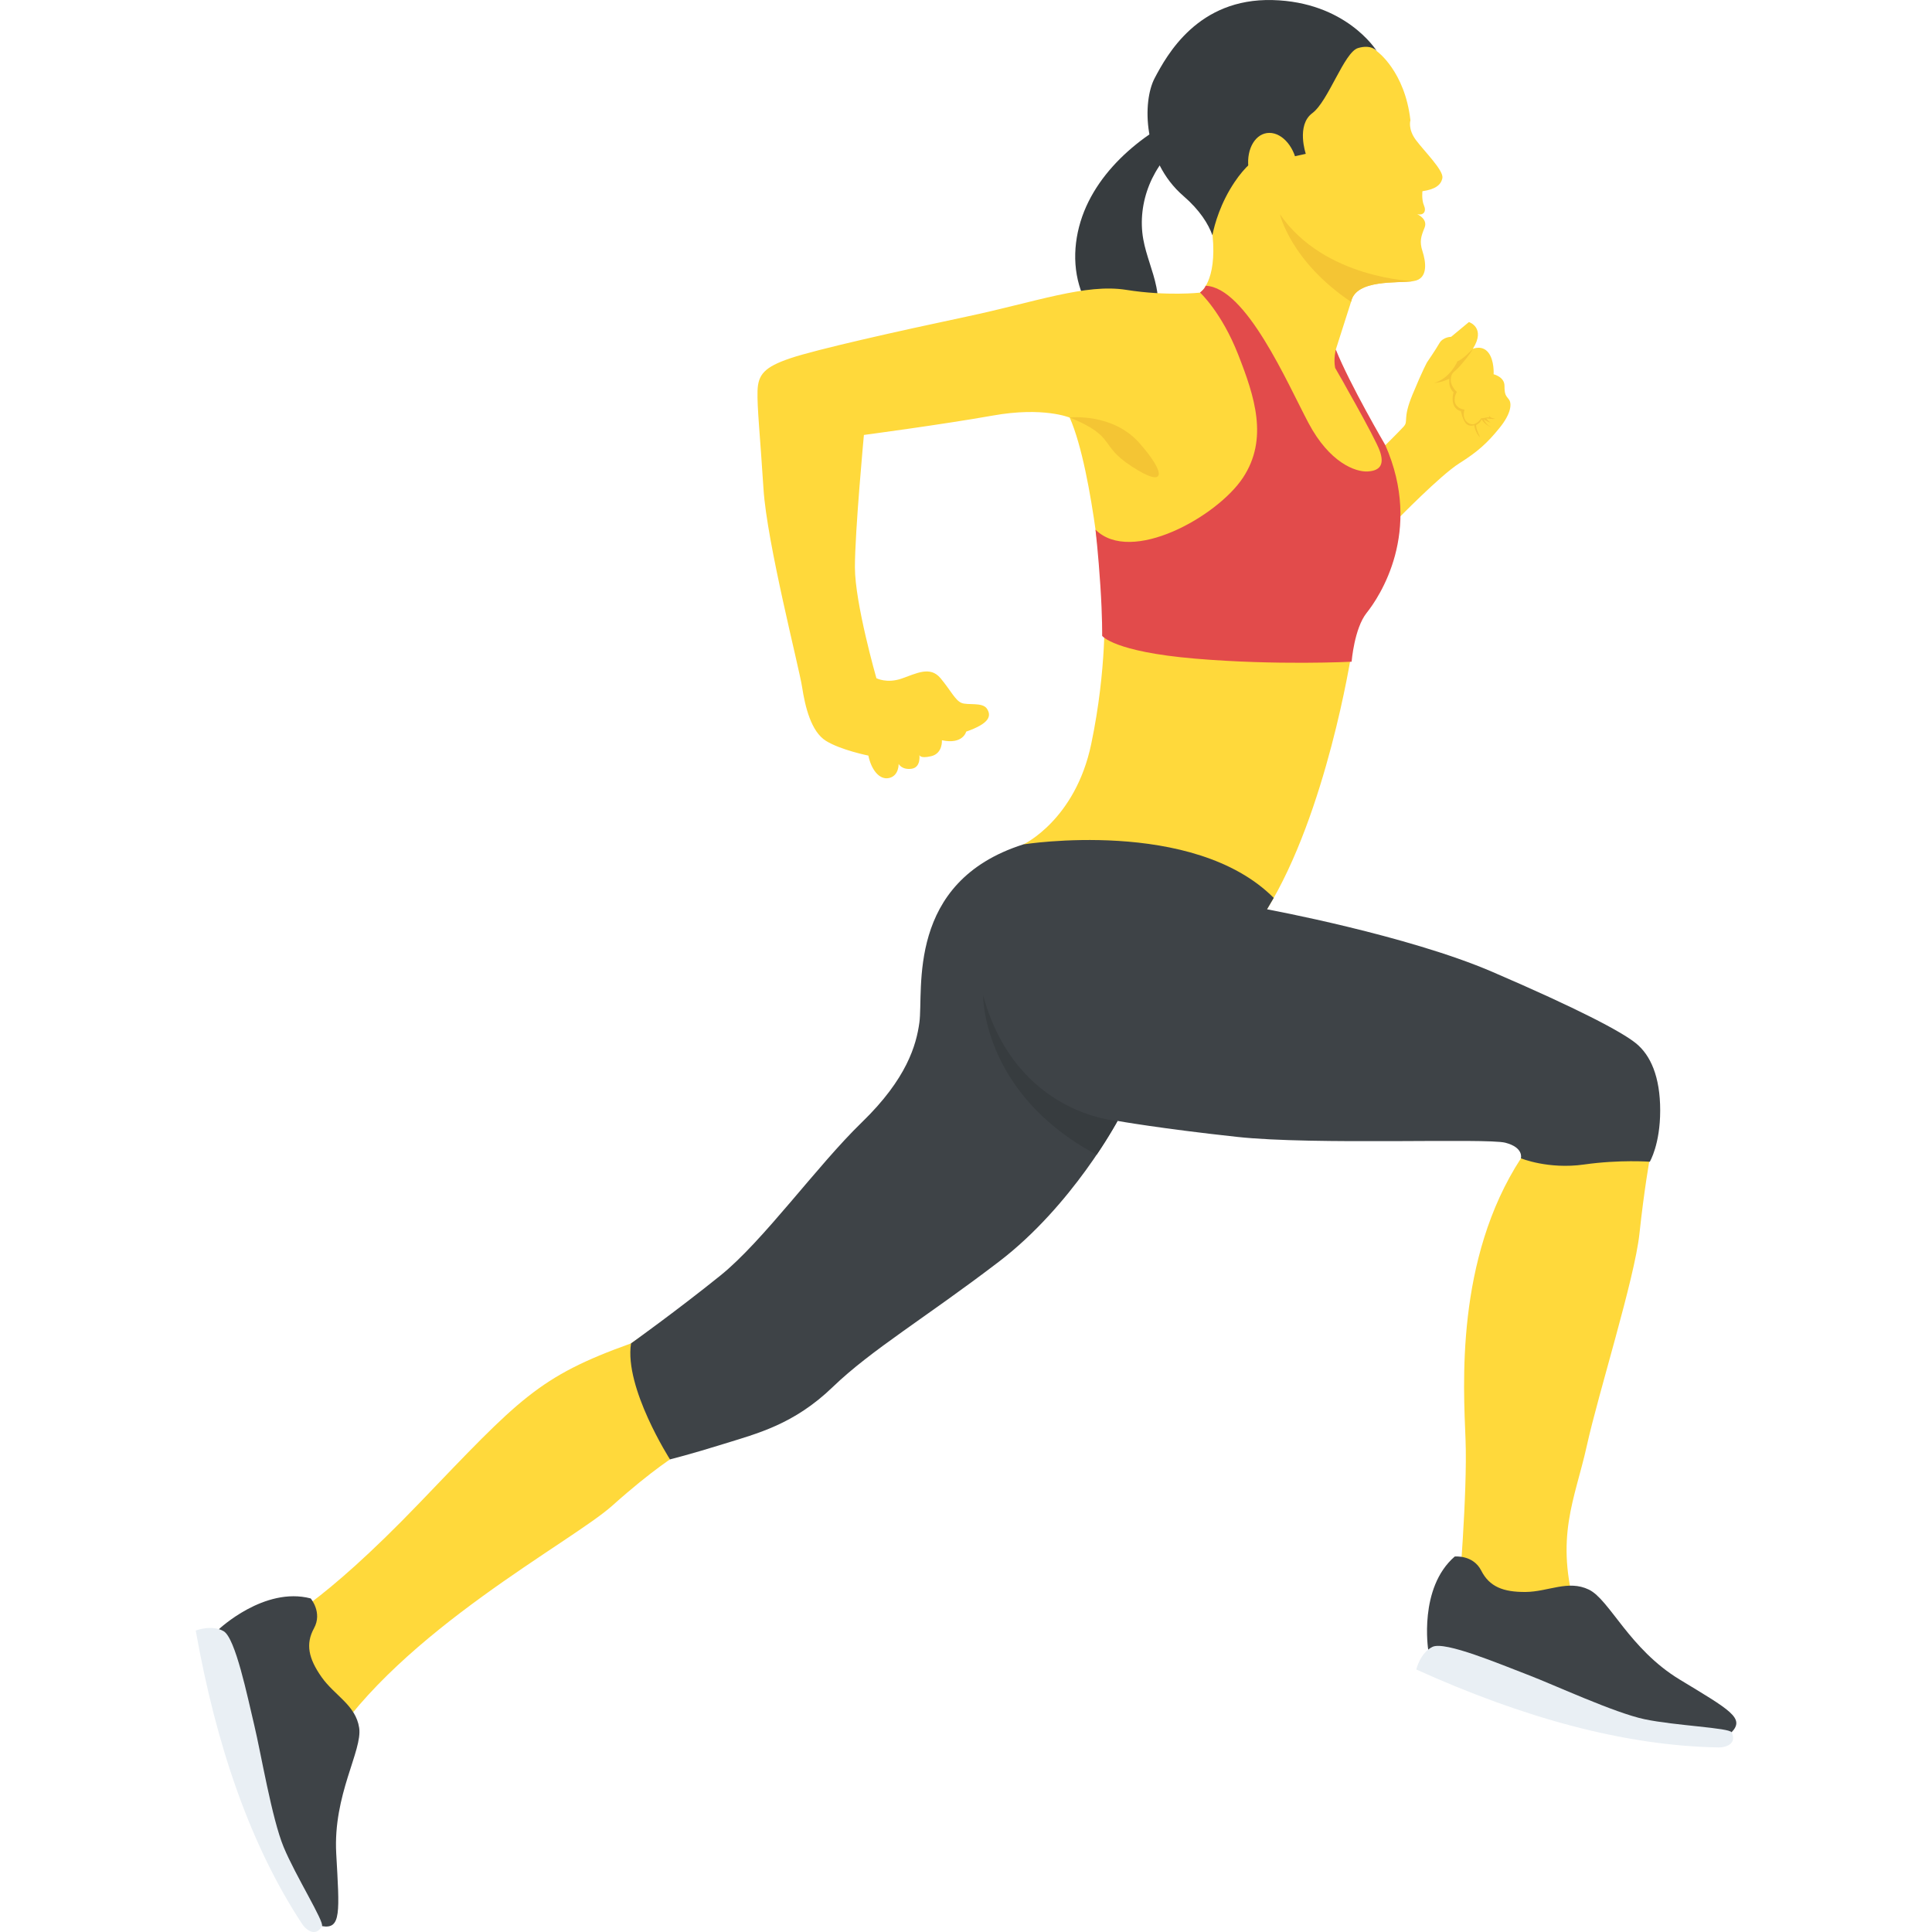 <?xml version="1.0" encoding="utf-8"?>
<!-- Generator: Adobe Illustrator 21.1.0, SVG Export Plug-In . SVG Version: 6.00 Build 0)  -->
<svg version="1.1" id="Layer_1" xmlns="http://www.w3.org/2000/svg" xmlns:xlink="http://www.w3.org/1999/xlink" x="0px" y="0px"
	 viewBox="0 0 32 32" style="enable-background:new 0 0 32 32;" xml:space="preserve">
<style type="text/css">
	.st0{fill:#45CBEA;}
	.st1{fill:#FFD93B;}
	.st2{fill:#F4C534;}
	.st3{fill:#3E4347;}
	.st4{opacity:0.2;}
	.st5{fill:#DE9C25;}
	.st6{fill:#FFFFFF;}
	.st7{fill:#E24B4B;}
	.st8{fill:#8CC63E;}
	.st9{fill:#D03F3F;}
	.st10{fill:#846144;}
	.st11{fill:#5A5F63;}
	.st12{fill:#777B7E;}
	.st13{fill:#FFDC97;}
	.st14{fill:#FFE9AB;}
	.st15{fill:#93979A;}
	.st16{fill:#FFD68D;}
	.st17{fill:#728389;}
	.st18{fill:#DAE5EF;}
	.st19{fill:#65B1EF;}
	.st20{fill:#F2F7F9;}
	.st21{fill:#8D9BA3;}
	.st22{opacity:0.2;fill:#F2F7F9;}
	.st23{fill:#E9EFF4;}
	.st24{fill:#FC97B2;}
	.st25{fill:#E84D88;}
	.st26{fill:#A5856D;}
	.st27{fill:#E9B02C;}
	.st28{fill:#7FB239;}
	.st29{fill:#CBD6E0;}
	.st30{fill:#ACB9C1;}
	.st31{fill:#8F6D52;}
	.st32{opacity:0.2;fill:#FFFFFF;}
	.st33{fill:#9A795F;}
	.st34{fill:#BBC7D1;}
	.st35{fill:#E18823;}
	.st36{fill:#F29A2E;}
	.st37{fill:#89664C;}
	.st38{fill:#D3D9DD;}
	.st39{fill:#DEE4E9;}
	.st40{fill:#AD2727;}
	.st41{fill:#719D34;}
	.st42{fill:#353A3D;}
	.st43{opacity:0.25;}
	.st44{opacity:0.2;fill:#3E4347;}
	.st45{fill:#373C3F;}
	.st46{opacity:0.1;}
	.st47{opacity:0.06;}
	.st48{fill:#7A5B44;}
	.st49{fill:#6B503B;}
	.st50{fill:#31373A;}
	.st51{fill:#59A5E0;}
	.st52{fill:#363B3F;}
	.st53{fill:#BF3333;}
	.st54{opacity:0.3;}
	.st55{fill:#4E99D2;}
	.st56{opacity:0.15;}
	.st57{opacity:0.1;fill:#3E4347;}
	.st58{fill:#64892F;}
	.st59{opacity:0.08;fill:#FFFFFF;}
	.st60{opacity:0.1;fill:#FFFFFF;}
</style>
<g>
	<path class="st45" d="M19.592,2.345c-0.499,0.358-0.764,1.013-0.656,1.617c0.048,0.269,0.163,0.522,0.217,0.79
		c0.074,0.368,0.027,0.759-0.132,1.099c-0.158,0.34-0.428,0.628-0.757,0.808c0.103-0.279,0.119-0.59,0.045-0.878
		c-0.094-0.369-0.327-0.69-0.434-1.056c-0.133-0.456-0.058-0.958,0.153-1.383s0.548-0.779,0.931-1.06
		c0.383-0.281,0.812-0.493,1.245-0.686"/>
	<path class="st1" d="M22.125,5.79c-0.057,0.419,0.304,0.781,0.304,0.781l0.473,0.846c0,0,0.253-0.249,0.344-0.348
		s-0.023-0.115,0.149-0.532C23.568,6.119,23.637,6,23.637,6s0.142-0.207,0.203-0.314c0.061-0.107,0.195-0.107,0.195-0.107
		l0.295-0.245c0,0,0.287,0.092,0.065,0.444c0,0,0.153-0.069,0.256,0.061c0.103,0.13,0.088,0.36,0.088,0.36s0.18,0.042,0.18,0.191
		c0,0.149,0.023,0.161,0.073,0.226c0.05,0.065,0.042,0.23-0.157,0.474c-0.199,0.245-0.356,0.39-0.666,0.585
		c-0.31,0.195-1.033,0.937-1.033,0.937s-0.696,1.236-0.742,1.611s-0.015,0.628-0.015,0.628s-0.406,2.61-1.393,4.209l6.34,4.125
		c0,0-0.092,0.505-0.172,1.251s-0.677,2.629-0.872,3.513c-0.195,0.884-0.54,1.515-0.172,2.755l-1.953-0.23
		c0,0,0.151-1.745,0.117-2.629s-0.172-2.985,0.918-4.66l0.253-0.677l-8.368-0.907l-5.866,6.497c0,0-0.39,0.232-1.068,0.839
		c-0.677,0.607-3.501,2.077-4.718,4.005L4.597,26.9c0,0,0.7-0.287,2.353-2.009c1.653-1.722,1.963-2.089,3.501-2.64
		c0,0,3.834-2.629,3.857-2.663s2.17-3.409,2.17-3.409l0.471-2.192c0,0,0.861-0.402,1.125-1.664s0.218-2.238,0.218-2.238
		s-0.172-2.25-0.574-3.168c0,0-0.436-0.184-1.274-0.034c-0.838,0.149-2.135,0.321-2.135,0.321s-0.149,1.596-0.149,2.192
		s0.356,1.837,0.356,1.837s0.172,0.092,0.419,0.006c0.247-0.086,0.471-0.212,0.643-0.006c0.172,0.207,0.241,0.362,0.344,0.408
		c0.103,0.046,0.35-0.017,0.425,0.098c0.075,0.115,0.052,0.241-0.344,0.379c0,0-0.052,0.218-0.402,0.143
		c0,0,0.017,0.218-0.178,0.264s-0.195-0.023-0.195-0.023s0.031,0.209-0.13,0.231s-0.214-0.08-0.214-0.08s0.008,0.195-0.157,0.233
		c-0.165,0.038-0.298-0.145-0.344-0.371c0,0-0.459-0.092-0.704-0.245s-0.344-0.566-0.394-0.892c-0.05-0.325-0.582-2.384-0.639-3.279
		c-0.057-0.895-0.107-1.347-0.099-1.622s0.115-0.398,0.543-0.543c0.429-0.145,1.76-0.444,2.916-0.689s1.974-0.551,2.648-0.444
		c0.673,0.107,1.224,0.046,1.224,0.046s0.281-0.182,0.206-0.948c-0.076-0.766,0.437-3.016,0.56-3.146
		c0.806-0.466,1.526-0.423,2.165,0.098c0,0,0.46,0.33,0.552,1.141c0,0-0.046,0.145,0.092,0.329s0.455,0.497,0.438,0.624
		C23.87,3.07,23.761,3.138,23.56,3.167c0,0-0.017,0.138,0.026,0.238c0.043,0.1-0.009,0.166-0.112,0.143c0,0,0.181,0.078,0.121,0.224
		c-0.06,0.146-0.086,0.23-0.034,0.39c0.052,0.161,0.106,0.456-0.149,0.494s-0.953-0.037-1.033,0.339L22.125,5.79z"/>
	<path class="st2" d="M17.718,6.915c0,0,0.712-0.08,1.156,0.425s0.444,0.758-0.122,0.39C18.184,7.363,18.506,7.24,17.718,6.915z"/>
	<path class="st2" d="M24.394,5.779c0,0-0.176,0.187-0.253,0.203c0,0-0.115,0.279-0.383,0.36c0,0,0.091,0.003,0.249-0.069
		c0,0-0.014,0.086,0.017,0.152c0.032,0.066,0.052,0.069,0.052,0.069s-0.037,0.115,0,0.209c0.037,0.095,0.121,0.106,0.121,0.106
		s0.026,0.135,0.08,0.201c0.055,0.066,0.141,0.032,0.141,0.032s0.02,0.138,0.098,0.201c0,0-0.069-0.132-0.067-0.204
		c0,0,0.079-0.034,0.089-0.096c0,0,0.06,0.108,0.185,0.139c0,0-0.096-0.02-0.151-0.141c0,0,0.05,0.044,0.119,0.059
		c0,0-0.052-0.032-0.072-0.073c0,0,0.073,0.02,0.151,0.009c0,0-0.09-0.009-0.105-0.05c0,0-0.006,0.013,0.004,0.027
		c0,0-0.039-0.004-0.082,0.009L24.53,6.929c0,0-0.034,0.067-0.108,0.093c-0.074,0.026-0.136-0.043-0.136-0.043
		s-0.069-0.066-0.029-0.194c0,0-0.112-0.01-0.151-0.1c-0.039-0.09,0.024-0.194,0.024-0.194s-0.102-0.088-0.1-0.199
		s0.044-0.122,0.112-0.188S24.379,5.827,24.394,5.779z"/>
	<path class="st2" d="M21.2,3.549c0,0,0.175,0.777,1.178,1.451c0-0.001,0.001-0.003,0.001-0.004c0.08-0.376,0.778-0.301,1.033-0.339
		C23.411,4.656,21.934,4.617,21.2,3.549z"/>
	<g>
		<path class="st7" d="M19.876,4.845c0,0,0.356,0.325,0.631,1.025s0.505,1.4,0.08,2.043s-1.853,1.445-2.442,0.86
			c0,0,0.047,0.41,0.081,0.934c0.034,0.524,0.029,0.824,0.029,0.824s0.185,0.263,1.54,0.378c1.355,0.115,2.592,0.051,2.592,0.051
			s0.043-0.55,0.249-0.809c0.207-0.258,0.94-1.344,0.309-2.779c0,0-0.585-0.998-0.82-1.583c0,0-0.04,0.155-0.011,0.304
			c0,0,0.66,1.148,0.74,1.377s0,0.327-0.201,0.339c-0.201,0.011-0.631-0.143-0.981-0.804c-0.35-0.66-1.033-2.247-1.704-2.272
			C19.968,4.735,19.962,4.778,19.876,4.845z"/>
	</g>
	<path class="st3" d="M16.949,13.986c0,0,2.816-0.45,4.148,0.886l-0.111,0.189c0,0,2.323,0.429,3.734,1.037
		c1.412,0.608,2.135,0.987,2.376,1.182c0.241,0.195,0.402,0.551,0.402,1.113s-0.172,0.849-0.172,0.849s-0.497-0.038-1.09,0.046
		c-0.593,0.084-1.045-0.103-1.045-0.103s0.052-0.178-0.258-0.258s-3.162,0.042-4.437-0.096s-1.986-0.265-1.986-0.265
		s-0.746,1.4-1.963,2.33s-2.112,1.458-2.755,2.078s-1.251,0.769-1.802,0.941c-0.551,0.172-0.893,0.257-0.893,0.257
		s-0.76-1.187-0.645-1.921c0,0,0.769-0.551,1.481-1.125s1.596-1.814,2.342-2.537c0.746-0.723,0.902-1.281,0.953-1.653
		C15.3,16.401,14.997,14.606,16.949,13.986z"/>
	<path class="st45" d="M16.283,16.484c0,0-0.023,1.63,1.881,2.642c0.224-0.333,0.346-0.56,0.346-0.56S16.823,18.466,16.283,16.484z"
		/>
	<path class="st45" d="M22.806,0.849c-0.008-0.011-0.095-0.118-0.313-0.053c-0.23,0.069-0.49,0.88-0.758,1.079
		s-0.107,0.673-0.107,0.673l-0.207,0.046c-0.268-0.176-0.627-0.092-0.972,0.421c-0.235,0.35-0.331,0.696-0.368,0.881
		c-0.067-0.186-0.206-0.413-0.481-0.651c-0.673-0.582-0.681-1.561-0.475-1.951s0.719-1.324,1.951-1.293
		C22.285,0.031,22.787,0.818,22.806,0.849z"/>
	<path class="st3" d="M24.095,25.781c0,0,0.304-0.032,0.439,0.233c0.134,0.265,0.361,0.357,0.736,0.354
		c0.375-0.004,0.704-0.205,1.047-0.039c0.343,0.166,0.669,0.983,1.503,1.489c0.835,0.506,1.086,0.64,0.86,0.874
		c0,0-0.371,0.085-0.92,0c-0.548-0.085-1.871-0.499-2.625-0.817c-0.753-0.318-1.479-0.548-1.479-0.548S23.493,26.301,24.095,25.781z
		"/>
	<path class="st23" d="M23.458,27.652c0,0,0.064-0.276,0.269-0.375s1.118,0.287,1.571,0.46c0.453,0.173,1.44,0.633,1.942,0.739
		c0.502,0.106,1.401,0.141,1.44,0.216c0.035,0.066,0.061,0.188-0.108,0.237c-0.037,0.011-0.076,0.015-0.114,0.014
		C26.906,28.914,25.231,28.454,23.458,27.652z"/>
	<path class="st3" d="M5.146,26.475c0,0,0.198,0.233,0.055,0.494c-0.143,0.261-0.091,0.5,0.124,0.807
		c0.215,0.307,0.567,0.465,0.624,0.842c0.057,0.377-0.434,1.107-0.38,2.082c0.054,0.975,0.085,1.258-0.235,1.203
		c0,0-0.28-0.259-0.52-0.759c-0.24-0.5-0.646-1.826-0.808-2.627s-0.383-1.53-0.383-1.53S4.377,26.273,5.146,26.475z"/>
	<path class="st23" d="M3.242,27.007c0,0,0.264-0.103,0.461,0.01s0.395,1.084,0.508,1.556c0.113,0.472,0.291,1.546,0.487,2.02
		s0.675,1.236,0.635,1.31c-0.035,0.066-0.121,0.156-0.256,0.045c-0.03-0.024-0.055-0.054-0.076-0.086
		C4.149,30.565,3.582,28.923,3.242,27.007z"/>
	<path class="st1" d="M21.488,2.766c0.032,0.312-0.124,0.565-0.348,0.565s-0.432-0.253-0.463-0.565
		c-0.032-0.312,0.124-0.565,0.348-0.565C21.249,2.201,21.457,2.454,21.488,2.766z"/>
</g>
</svg>
